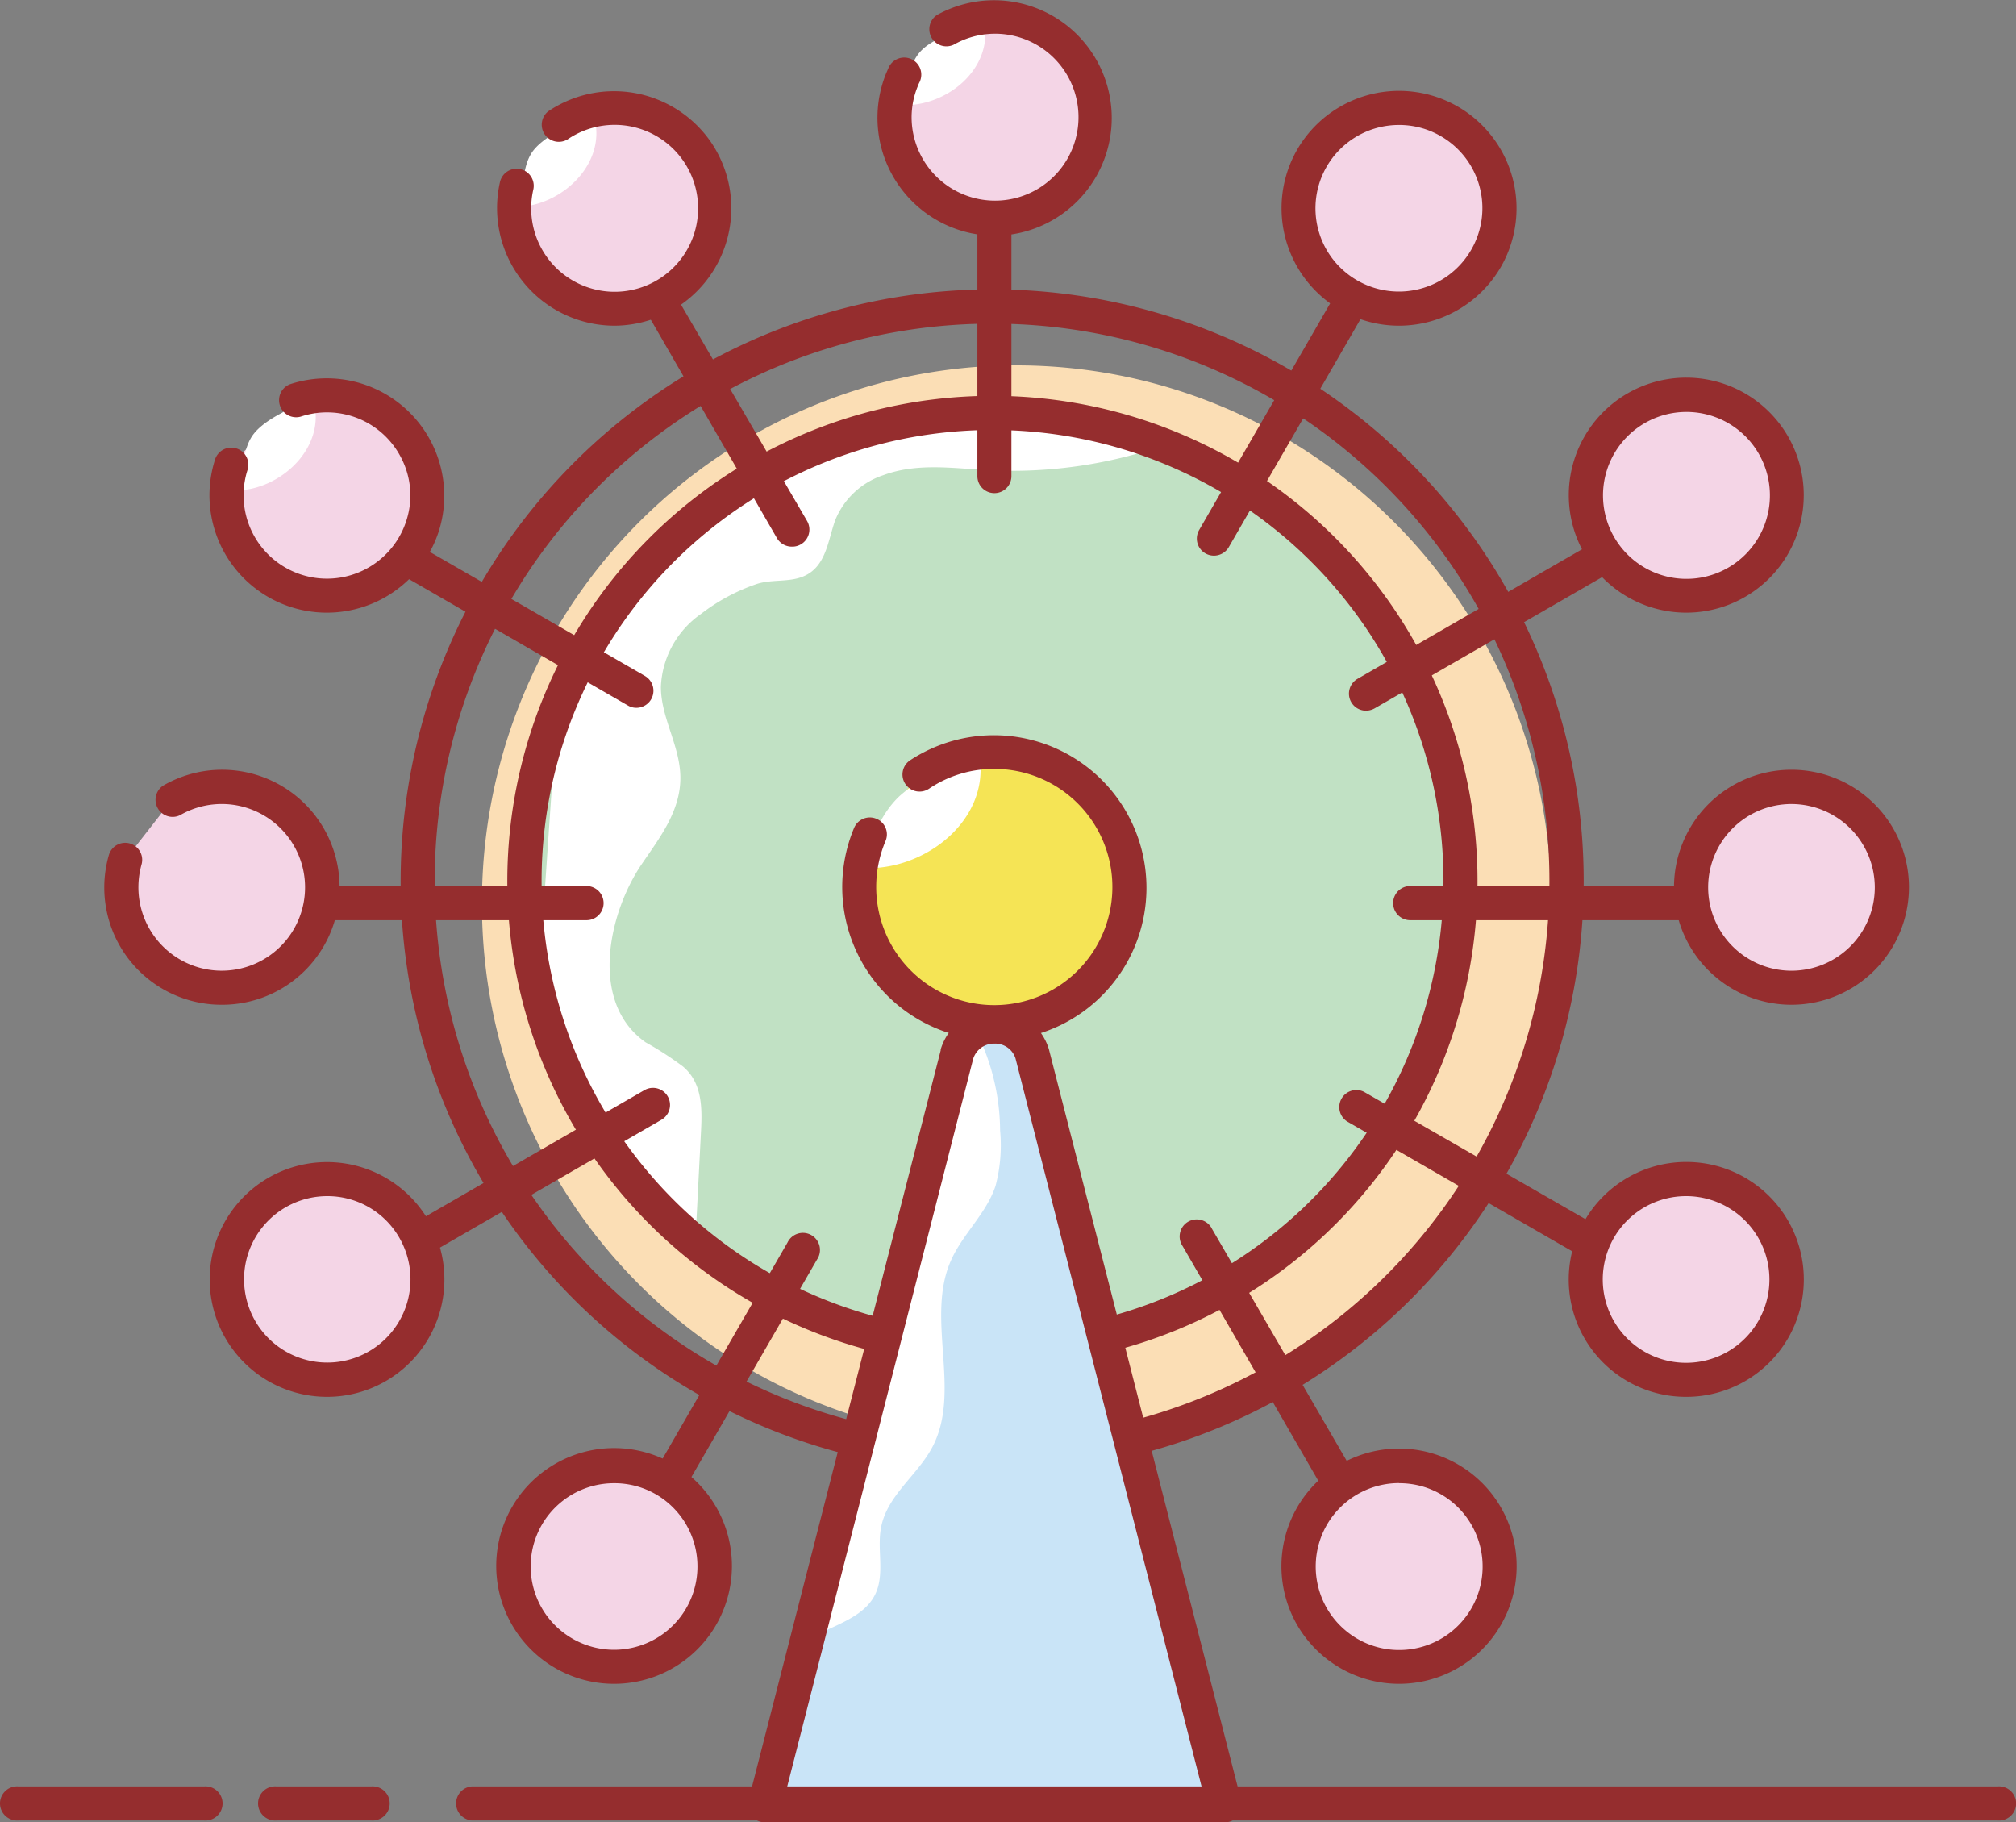 <?xml version="1.0" standalone="no"?><!DOCTYPE svg PUBLIC "-//W3C//DTD SVG 1.1//EN" "http://www.w3.org/Graphics/SVG/1.1/DTD/svg11.dtd"><svg t="1608687968938" class="icon" viewBox="0 0 1133 1024" version="1.1" xmlns="http://www.w3.org/2000/svg" p-id="2235" xmlns:xlink="http://www.w3.org/1999/xlink" width="221.289" height="200"><rect x="0" y="0" width="1133" height="1024" fill="#808080" stroke="none"/><defs><style type="text/css"></style></defs><path d="M270.86 507.536a301.683 300.467 90 1 0 600.933 0 301.683 300.467 90 1 0-600.933 0Z" fill="#FBDEB5" p-id="2236"></path><path d="M296.946 495.033a263.027 261.945 90 1 0 523.89 0 263.027 261.945 90 1 0-523.89 0Z" fill="#C1E1C4" p-id="2237"></path><path d="M643.3 253.7A260.999 260.999 0 0 1 556.323 264.243c-20.274-1.014-40.549-4.393-59.945 2.771a44.198 44.198 0 0 0-27.033 25.411c-4.122 11.624-5.136 26.086-17.774 31.425-8.11 3.447-17.706 1.554-26.154 4.258a108.13 108.13 0 0 0-31.493 16.895 52.511 52.511 0 0 0-22.505 40.887c0 17.909 11.286 33.791 10.948 52.038s-11.556 32.709-21.491 47.307c-18.855 27.438-30.141 77.989 2.027 100.493a184.835 184.835 0 0 1 20.883 13.516c10.745 8.988 10.881 22.842 10.205 36.021l-3.649 71.298L301.474 569.711l11.827-174.022 97.993-126.715 113.199-43.928z" fill="#FFFFFF" p-id="2238"></path><path d="M165.973 224.775a56.43 56.43 0 0 1 71.704 70.285 56.498 56.498 0 0 1-108.13-33.791M313.368 70.42A56.43 56.43 0 1 1 298.568 148.679a55.89 55.89 0 0 1-8.38-44.401M531.318 16.76A56.498 56.498 0 0 1 615.322 66.23a56.498 56.498 0 1 1-108.671-21.558 23.789 23.789 0 0 1 1.216-2.703" fill="#F4D5E6" p-id="2239"></path><path d="M558.891 767.656a272.623 272.623 0 1 1 271.474-272.623 272.353 272.353 0 0 1-271.474 272.623z m0-526.053a253.43 253.43 0 1 0 252.349 253.43 253.295 253.295 0 0 0-252.349-253.43z" fill="#952D2E" p-id="2240"></path><path d="M558.891 827.466a332.433 332.433 0 1 1 331.149-332.433 332.095 332.095 0 0 1-331.149 332.433z m0-645.604a313.239 313.239 0 1 0 311.888 313.172 312.969 312.969 0 0 0-311.888-313.172z" fill="#952D2E" p-id="2241"></path><path d="M516.856 435.021a75.961 75.961 0 0 1 117.997 63.594 76.029 76.029 0 1 1-145.976-29.736" fill="#F5E455" p-id="2242"></path><path d="M484.552 487.667a50.551 50.551 0 0 0 7.839 0c30.885-2.163 60.823-27.033 58.593-58.458v-5.339h-1.487a110.158 110.158 0 0 0-43.725 23.248c-12.165 11.286-16.625 27.37-21.221 40.549z" fill="#FFFFFF" p-id="2243"></path><path d="M950.39 498.615a56.43 56.43 0 1 0 112.861 0 56.43 56.43 0 1 0-112.861 0Z" fill="#F4D5E6" p-id="2244"></path><path d="M96.365 449.754a56.43 56.43 0 1 1-26.019 33.385" fill="#F4D5E6" p-id="2245"></path><path d="M891.256 278.3a56.43 56.43 0 1 0 112.861 0 56.43 56.43 0 1 0-112.861 0Z" fill="#F4D5E6" p-id="2246"></path><path d="M127.317 718.93a56.43 56.43 0 1 0 112.861 0 56.43 56.43 0 1 0-112.861 0Z" fill="#F4D5E6" p-id="2247"></path><path d="M505.907 58.998a39.805 39.805 0 0 0 5.677 0c22.234-1.554 43.387-19.463 42.171-42.036v-3.852h-1.081c-11.692 3.311-27.033 7.502-34.669 15.071s-8.786 21.288-12.097 30.817zM292.148 116.172a38.521 38.521 0 0 0 5.609-0.676c21.896-4.19 41.022-24.6 36.832-46.766l-0.743-3.852h-1.081c-11.151 4.731-25.546 10.745-32.574 19.126s-5.88 22.302-8.042 32.169zM134.48 275.529a40.887 40.887 0 0 0 5.609-0.676c21.829-4.19 41.022-24.6 36.764-46.766l-0.743-3.785h-1.014c-11.219 4.866-25.613 10.881-32.371 19.328s-6.15 22.099-8.245 31.898z" fill="#FFFFFF" p-id="2248"></path><path d="M729.804 116.983a56.43 56.43 0 1 0 112.861 0 56.43 56.43 0 1 0-112.861 0Z" fill="#F4D5E6" p-id="2249"></path><path d="M288.769 880.179a56.43 56.43 0 1 0 112.861 0 56.43 56.43 0 1 0-112.861 0Z" fill="#F4D5E6" p-id="2250"></path><path d="M891.256 718.93a56.43 56.43 0 1 0 112.861 0 56.43 56.43 0 1 0-112.861 0Z" fill="#F4D5E6" p-id="2251"></path><path d="M537.738 592.553l-108.13 421.843h257.958l-108.13-421.843a22.099 22.099 0 0 0-41.698 0z" fill="#C9E4F7" p-id="2252"></path><path d="M544.159 571.4A125.972 125.972 0 0 1 562.068 635.264a88.937 88.937 0 0 1-2.568 31.087c-5.136 15.544-18.517 27.033-25.14 42.103-14.26 32.439 6.15 73.055-10.272 104.481-8.313 15.949-25.275 27.033-28.857 45.009-2.568 12.57 2.298 26.559-3.447 38.116-4.866 9.799-15.746 14.598-25.681 19.193-28.925 13.516-10.881 38.994-34.534 60.418z" fill="#FFFFFF" p-id="2253"></path><path d="M729.804 880.179a56.43 56.43 0 1 0 112.861 0 56.43 56.43 0 1 0-112.861 0Z" fill="#F4D5E6" p-id="2254"></path><path d="M558.891 584.511a86.099 86.099 0 0 1-78.867-119.349 9.597 9.597 0 0 1 12.57-5.069 9.461 9.461 0 0 1 5.069 12.503 66.365 66.365 0 1 0 61.229-40.549 65.284 65.284 0 0 0-36.697 11.083 9.597 9.597 0 1 1-10.678-15.949 85.761 85.761 0 1 1 47.307 157.464zM1006.82 564.574a66.027 66.027 0 1 1 66.027-65.959 66.095 66.095 0 0 1-66.027 65.959z m0-112.793a46.834 46.834 0 1 0 46.834 46.834 46.901 46.901 0 0 0-46.834-46.834zM124.681 564.574a65.892 65.892 0 0 1-63.526-84.071 9.529 9.529 0 0 1 18.382 5.271 47.848 47.848 0 0 0-1.757 12.84 46.834 46.834 0 1 0 23.383-40.549 9.597 9.597 0 0 1-9.597-16.557 66.027 66.027 0 1 1 33.115 123.066zM947.822 344.259a66.027 66.027 0 1 1 57.106-98.939 66.027 66.027 0 0 1-57.106 98.939z m0-112.793a46.901 46.901 0 1 0 40.549 23.383 46.901 46.901 0 0 0-40.752-23.383zM183.882 784.89a65.959 65.959 0 1 1 57.039-98.939 65.959 65.959 0 0 1-57.039 98.939z m0-112.793a46.766 46.766 0 1 0 40.549 23.383 46.564 46.564 0 0 0-40.752-23.383zM786.167 183.01a66.027 66.027 0 0 1-57.106-99.007 66.162 66.162 0 0 1 90.221-24.127 66.027 66.027 0 0 1 24.194 90.153 66.23 66.23 0 0 1-57.309 32.98z m0-112.793a46.901 46.901 0 0 0-40.549 23.383 46.699 46.699 0 0 0 17.098 63.932 46.901 46.901 0 0 0 64.067-17.098 46.699 46.699 0 0 0-17.166-64 46.428 46.428 0 0 0-23.248-6.217zM345.064 946.139a66.23 66.23 0 0 1-32.912-8.786 66.23 66.23 0 1 1 32.912 8.786z m0-112.726a46.901 46.901 0 0 0-40.549 23.383 46.766 46.766 0 0 0 17.166 63.932 46.834 46.834 0 1 0 46.901-81.098 46.496 46.496 0 0 0-23.113-6.217zM947.619 784.89a65.892 65.892 0 0 1-57.106-98.939 66.027 66.027 0 0 1 114.415 65.959 66.095 66.095 0 0 1-57.309 32.98z m0-112.793a46.834 46.834 0 1 0 40.549 70.217 46.834 46.834 0 0 0-40.549-70.217zM183.68 344.259a66.027 66.027 0 0 1-19.599-2.974 65.959 65.959 0 0 1-43.387-82.584 9.597 9.597 0 1 1 18.315 5.677 46.834 46.834 0 0 0 89.478 27.844 45.888 45.888 0 0 0-3.244-35.413 46.766 46.766 0 0 0-56.228-22.707 9.597 9.597 0 0 1-6.082-18.179A66.027 66.027 0 0 1 246.801 297.898a66.095 66.095 0 0 1-63.121 46.361zM786.37 946.139a66.23 66.23 0 0 1-57.309-32.98 66.095 66.095 0 1 1 57.309 32.98z m0-112.793a46.901 46.901 0 1 0 40.549 23.383 46.631 46.631 0 0 0-40.752-23.316zM345.469 183.01a66.095 66.095 0 0 1-64.473-80.76 9.597 9.597 0 0 1 18.72 4.325 46.901 46.901 0 1 0 19.261-28.249 9.597 9.597 0 0 1-10.813-15.814A66.162 66.162 0 0 1 399.534 79.814a66.027 66.027 0 0 1-17.301 91.708 66.162 66.162 0 0 1-36.764 11.489zM558.891 132.459a66.297 66.297 0 0 1-60.823-91.37l1.419-3.244a9.597 9.597 0 0 1 17.368 8.177 17.03 17.03 0 0 0-1.014 2.298 46.226 46.226 0 0 0-3.514 17.909 46.901 46.901 0 1 0 23.721-41.157 9.597 9.597 0 0 1-9.394-16.693 66.162 66.162 0 1 1 32.236 124.079z" fill="#952D2E" p-id="2255"></path><path d="M558.891 277.083a9.529 9.529 0 0 1-9.597-9.597V127.12a9.597 9.597 0 1 1 19.126 0v140.434A9.529 9.529 0 0 1 558.891 277.083zM944.781 517.065h-152.328a9.597 9.597 0 0 1 0-19.193h152.328a9.597 9.597 0 0 1 0 19.193zM329.723 517.065H182.328a9.597 9.597 0 1 1 0-19.193h147.395a9.597 9.597 0 0 1 0 19.193zM893.689 707.441a9.664 9.664 0 0 1-4.798-1.284L757.04 630.128a9.597 9.597 0 0 1 9.529-16.625L898.487 689.33a9.529 9.529 0 0 1-4.798 17.841zM357.634 397.716a9.259 9.259 0 0 1-4.731-1.284l-127.661-73.664a9.529 9.529 0 1 1 9.529-16.557L362.432 379.807a9.597 9.597 0 0 1-4.798 17.909zM749.133 836.724a9.529 9.529 0 0 1-8.313-4.798l-76.164-131.716a9.597 9.597 0 1 1 16.557-9.597L757.716 822.33a9.597 9.597 0 0 1-3.514 13.111 9.259 9.259 0 0 1-5.069 1.284zM444.949 307.157a9.664 9.664 0 0 1-8.313-4.798l-73.664-127.526A9.597 9.597 0 1 1 379.26 165.236l74.339 127.526a9.597 9.597 0 0 1-3.514 13.111 9.461 9.461 0 0 1-5.136 1.284zM767.718 399.338a9.597 9.597 0 0 1-4.798-17.909l131.919-76.097a9.597 9.597 0 0 1 9.597 16.625L772.516 398.054a10.205 10.205 0 0 1-4.798 1.284zM239.299 704.062a9.529 9.529 0 0 1-4.798-17.841l127.661-73.664a9.597 9.597 0 0 1 9.597 16.625L244.097 702.846a9.461 9.461 0 0 1-4.798 1.216zM682.227 312.226a9.597 9.597 0 0 1-8.313-14.395l76.164-131.716a9.597 9.597 0 0 1 16.625 9.597l-76.164 131.784a9.664 9.664 0 0 1-8.313 4.731zM377.165 840.104a9.461 9.461 0 0 1-4.798-1.284 9.597 9.597 0 0 1-3.514-13.111l73.731-127.526a9.597 9.597 0 1 1 16.557 9.597l-73.664 127.526a9.597 9.597 0 0 1-8.313 4.798zM1122.655 1022.911H265.115a9.597 9.597 0 0 1 0-19.126H1122.655a9.597 9.597 0 1 1 0 19.126zM208.617 1022.911h-53.187a9.597 9.597 0 1 1 0-19.126h53.187a9.597 9.597 0 1 1 0 19.126zM114.679 1022.911H10.401a9.597 9.597 0 1 1 0-19.126h104.278a9.597 9.597 0 1 1 0 19.126z" fill="#952D2E" p-id="2256"></path><path d="M687.836 1023.992H429.878a9.664 9.664 0 0 1-9.326-11.962l108.13-421.843v-0.541a31.763 31.763 0 0 1 60.823 0l108.13 422.383a9.597 9.597 0 0 1-1.757 8.245 9.732 9.732 0 0 1-8.042 3.717z m-245.658-19.193h233.358L570.718 594.716a12.029 12.029 0 0 0-11.827-8.313 12.232 12.232 0 0 0-11.962 8.583z" fill="#952D2E" p-id="2257"></path></svg>